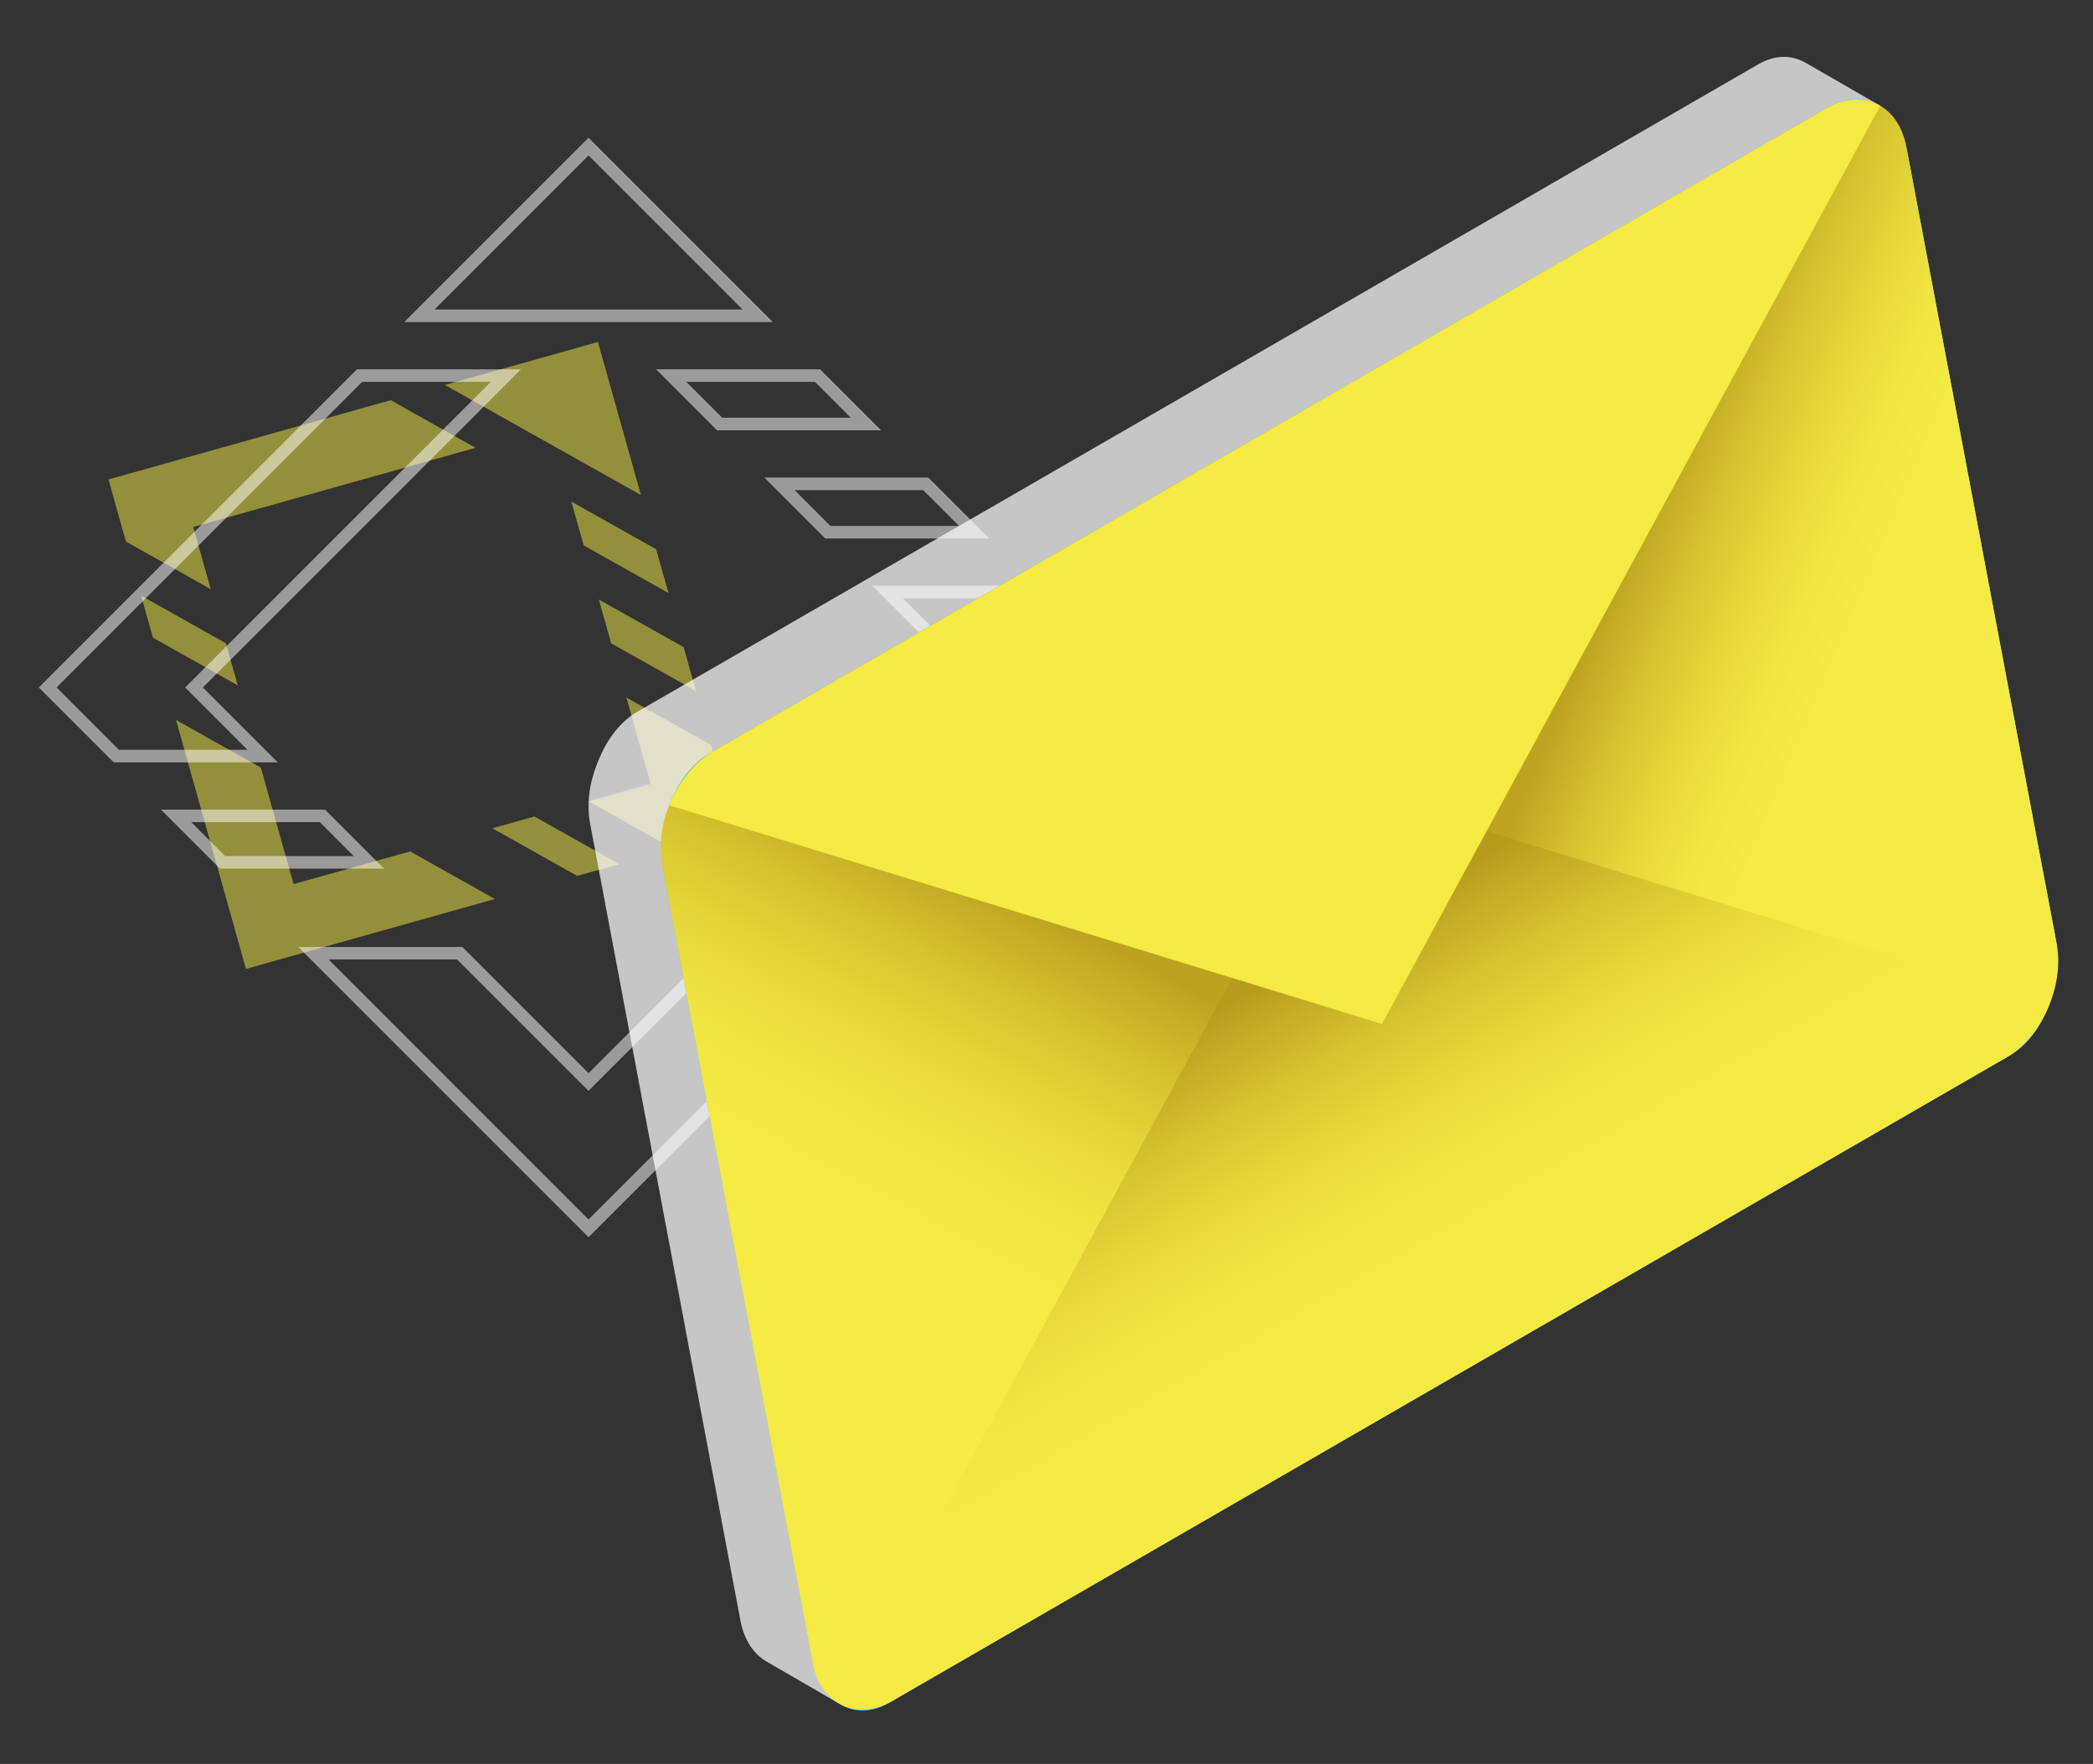 <?xml version="1.0" encoding="utf-8"?>
<!-- Generator: Adobe Illustrator 23.0.0, SVG Export Plug-In . SVG Version: 6.00 Build 0)  -->
<svg version="1.1" id="Layer_1" xmlns="http://www.w3.org/2000/svg" xmlns:xlink="http://www.w3.org/1999/xlink" x="0px" y="0px"
	 viewBox="0 0 1024 863" style="enable-background:new 0 0 1024 863;" xml:space="preserve">
<rect x="0" y="0" width="1024" height="863" fill="#333333" stroke="none"/>
<style type="text/css">
	.st0{opacity:0.5;}
	.st1{fill:#F5EB44;}
	.st2{opacity:0.51;}
	.st3{fill:#FFFFFF;}
	.st4{opacity:0.72;fill:#FFFFFF;}
	.st5{fill:url(#SVGID_1_);}
	.st6{fill:url(#SVGID_2_);}
	.st7{fill:url(#SVGID_3_);}
	.st8{fill:url(#SVGID_4_);}
	.st9{fill:#F4EA43;}
</style>
<g class="st0">
	<polygon class="st1" points="302.94,422.75 261.46,399.46 240.9,405.24 282.38,428.53 	"/>
	<polygon class="st1" points="293,293.32 299.01,314.75 340.5,338.04 334.48,316.61 	"/>
	<polygon class="st1" points="74.83,312 116.31,335.29 110.54,314.73 69.05,291.44 	"/>
	<polygon class="st1" points="306.45,341.24 318.32,383.49 287.95,392.02 329.43,415.31 359.8,406.78 347.94,364.53 	"/>
	<polygon class="st1" points="103.1,288.24 94.56,257.86 232.65,219.08 191.17,195.79 53.08,234.57 61.61,264.95 	"/>
	<polygon class="st1" points="200.65,416.54 143.63,432.55 127.62,375.54 86.13,352.25 120.34,474.04 242.13,439.83 	"/>
	<polygon class="st1" points="217.66,188.35 259.14,211.64 272.1,218.91 313.58,242.2 292.55,167.32 	"/>
	<polygon class="st1" points="279.54,245.41 285.56,266.83 327.04,290.12 321.02,268.7 	"/>
</g>
<g class="st2">
	<path class="st3" d="M468.28,424.96h-80.25l28.85-28.85h80.25L468.28,424.96z M402.84,418.83h62.9l16.58-16.59h-62.9L402.84,418.83
		z"/>
	<path class="st3" d="M484,263.45h-80.25l-29.81-29.81h80.25L484,263.45z M406.29,257.32h62.9l-17.54-17.54h-62.9L406.29,257.32z"/>
	<path class="st3" d="M187.87,424.96h-80.25l-28.85-28.85h80.25L187.87,424.96z M110.16,418.83h62.9l-16.58-16.59h-62.9
		L110.16,418.83z"/>
	<path class="st3" d="M520.26,372.97h-80.25l36.63-36.63l-49.76-49.75h80.25l49.75,49.75L520.26,372.97z M454.82,366.84h62.9
		l30.5-30.5l-43.62-43.62h-62.9l43.61,43.62L454.82,366.84z"/>
	<path class="st3" d="M135.88,372.97H55.63L19,336.34l155.65-155.65h80.25L99.25,336.34L135.88,372.97z M58.17,366.84h62.9
		l-30.49-30.5l149.52-149.52h-62.9L27.67,336.34L58.17,366.84z"/>
	<path class="st3" d="M287.95,605.29L145.96,463.31h80.25l61.74,61.73l61.73-61.73h80.25L287.95,605.29z M160.77,469.44
		l127.17,127.18l127.17-127.18h-62.9l-64.27,64.27l-64.28-64.27H160.77z"/>
	<path class="st3" d="M378.11,157.55H197.79l90.16-90.16L378.11,157.55z M212.6,151.42h150.69l-75.35-75.35L212.6,151.42z"/>
	<path class="st3" d="M431.06,210.5H350.8L321,180.69h80.25L431.06,210.5z M353.34,204.37h62.9l-17.54-17.54h-62.9L353.34,204.37z"
		/>
</g>
<path class="st4" d="M292.16,373.57L292.16,373.57L292.16,373.57c0.15-0.37,0.3-0.74,0.45-1.1c0.1-0.26,0.22-0.52,0.32-0.78
	c0.12-0.27,0.23-0.54,0.35-0.8c4.11-9.78,10.51-18.04,18.43-22.61l2.24-1.29l0,0l272.06-157.13L858.07,32.71l0,0l2.24-1.29
	c7.92-4.57,15.88-4.6,22.5-1.02c0.18,0.09,0.36,0.19,0.54,0.28c0.18,0.1,0.36,0.19,0.54,0.3l35.92,20.71l-20.71,8.79l71.85,380.93
	c1.85,9.83,0.22,20.66-3.91,30.42c-0.11,0.28-0.23,0.55-0.34,0.82c-0.11,0.26-0.22,0.51-0.33,0.77
	c-4.11,9.78-10.51,18.05-18.43,22.62l-542.62,313.4l5,23.9l-34.02-19.71c-0.18-0.1-0.36-0.19-0.53-0.3
	c-6.64-3.55-11.64-10.55-13.49-20.38L288.7,402.9C286.92,393.44,288.37,383.05,292.16,373.57z"/>
<linearGradient id="SVGID_1_" gradientUnits="userSpaceOnUse" x1="-3160.722" y1="98.142" x2="-2381.367" y2="98.142" gradientTransform="matrix(-0.781 0.451 0.197 1.042 -1518.354 1590.344)">
	<stop  offset="0" style="stop-color:#7BDAFF"/>
	<stop  offset="1" style="stop-color:#59BDEF"/>
</linearGradient>
<path class="st5" d="M434.63,833.29l548.6-316.85c16.59-9.58,26.65-35.29,22.48-57.41L933.19,74.54
	c-4.17-22.13-21.01-32.3-37.6-22.72L347,368.68c-16.59,9.58-26.65,35.29-22.48,57.41l72.52,384.48
	C401.21,832.71,418.04,842.88,434.63,833.29z"/>
<linearGradient id="SVGID_2_" gradientUnits="userSpaceOnUse" x1="-2199.627" y1="512.067" x2="-2623.905" y2="51.977" gradientTransform="matrix(-0.781 0.451 0.197 1.042 -1518.354 1590.344)">
	<stop  offset="0.768" style="stop-color:#F4EA43"/>
	<stop  offset="0.819" style="stop-color:#F0E541"/>
	<stop  offset="0.877" style="stop-color:#E6D83A"/>
	<stop  offset="0.937" style="stop-color:#D5C22F"/>
	<stop  offset="0.999" style="stop-color:#BDA220"/>
	<stop  offset="1" style="stop-color:#BDA220"/>
</linearGradient>
<path class="st6" d="M349.24,367.39L621.3,210.25l85.25,451.98L436.87,832c-17.83,10.3-35.43,1.95-39.31-18.64L324,423.31
	C320.11,402.72,331.41,377.68,349.24,367.39z"/>
<linearGradient id="SVGID_3_" gradientUnits="userSpaceOnUse" x1="-3844.337" y1="511.575" x2="-4268.61" y2="51.49" gradientTransform="matrix(0.781 -0.451 0.197 1.042 4095.035 -1652.062)">
	<stop  offset="0.768" style="stop-color:#F4EA43"/>
	<stop  offset="0.82" style="stop-color:#F0E541"/>
	<stop  offset="0.877" style="stop-color:#E6D83A"/>
	<stop  offset="0.938" style="stop-color:#D5C22F"/>
	<stop  offset="1" style="stop-color:#BDA320"/>
</linearGradient>
<path class="st7" d="M893.36,53.12L621.3,210.25l84.71,449.14l274.98-141.66c17.83-10.3,29.13-35.34,25.25-55.93L932.67,71.76
	C928.78,51.17,911.18,42.83,893.36,53.12z"/>
<linearGradient id="SVGID_4_" gradientUnits="userSpaceOnUse" x1="-2771.038" y1="763.954" x2="-2771.038" y2="106.99" gradientTransform="matrix(-0.781 0.451 0.197 1.042 -1518.354 1590.344)">
	<stop  offset="0.768" style="stop-color:#F4EA43"/>
	<stop  offset="0.817" style="stop-color:#F0E541"/>
	<stop  offset="0.871" style="stop-color:#E6D83A"/>
	<stop  offset="0.929" style="stop-color:#D5C22F"/>
	<stop  offset="0.988" style="stop-color:#BDA220"/>
	<stop  offset="1" style="stop-color:#B79B1C"/>
</linearGradient>
<path class="st8" d="M1002.78,491.14c-4.46,11.15-12.16,21.03-21.79,26.6L436.87,832c-9.63,5.56-19.18,5.64-26.56,1.33L654.1,384.17
	L1002.78,491.14z"/>
<path class="st9" d="M327.45,393.98c4.46-11.15,12.16-21.03,21.79-26.6L893.36,53.12c9.63-5.56,19.18-5.64,26.56-1.33L676.13,500.95
	L327.45,393.98z"/>
</svg>

